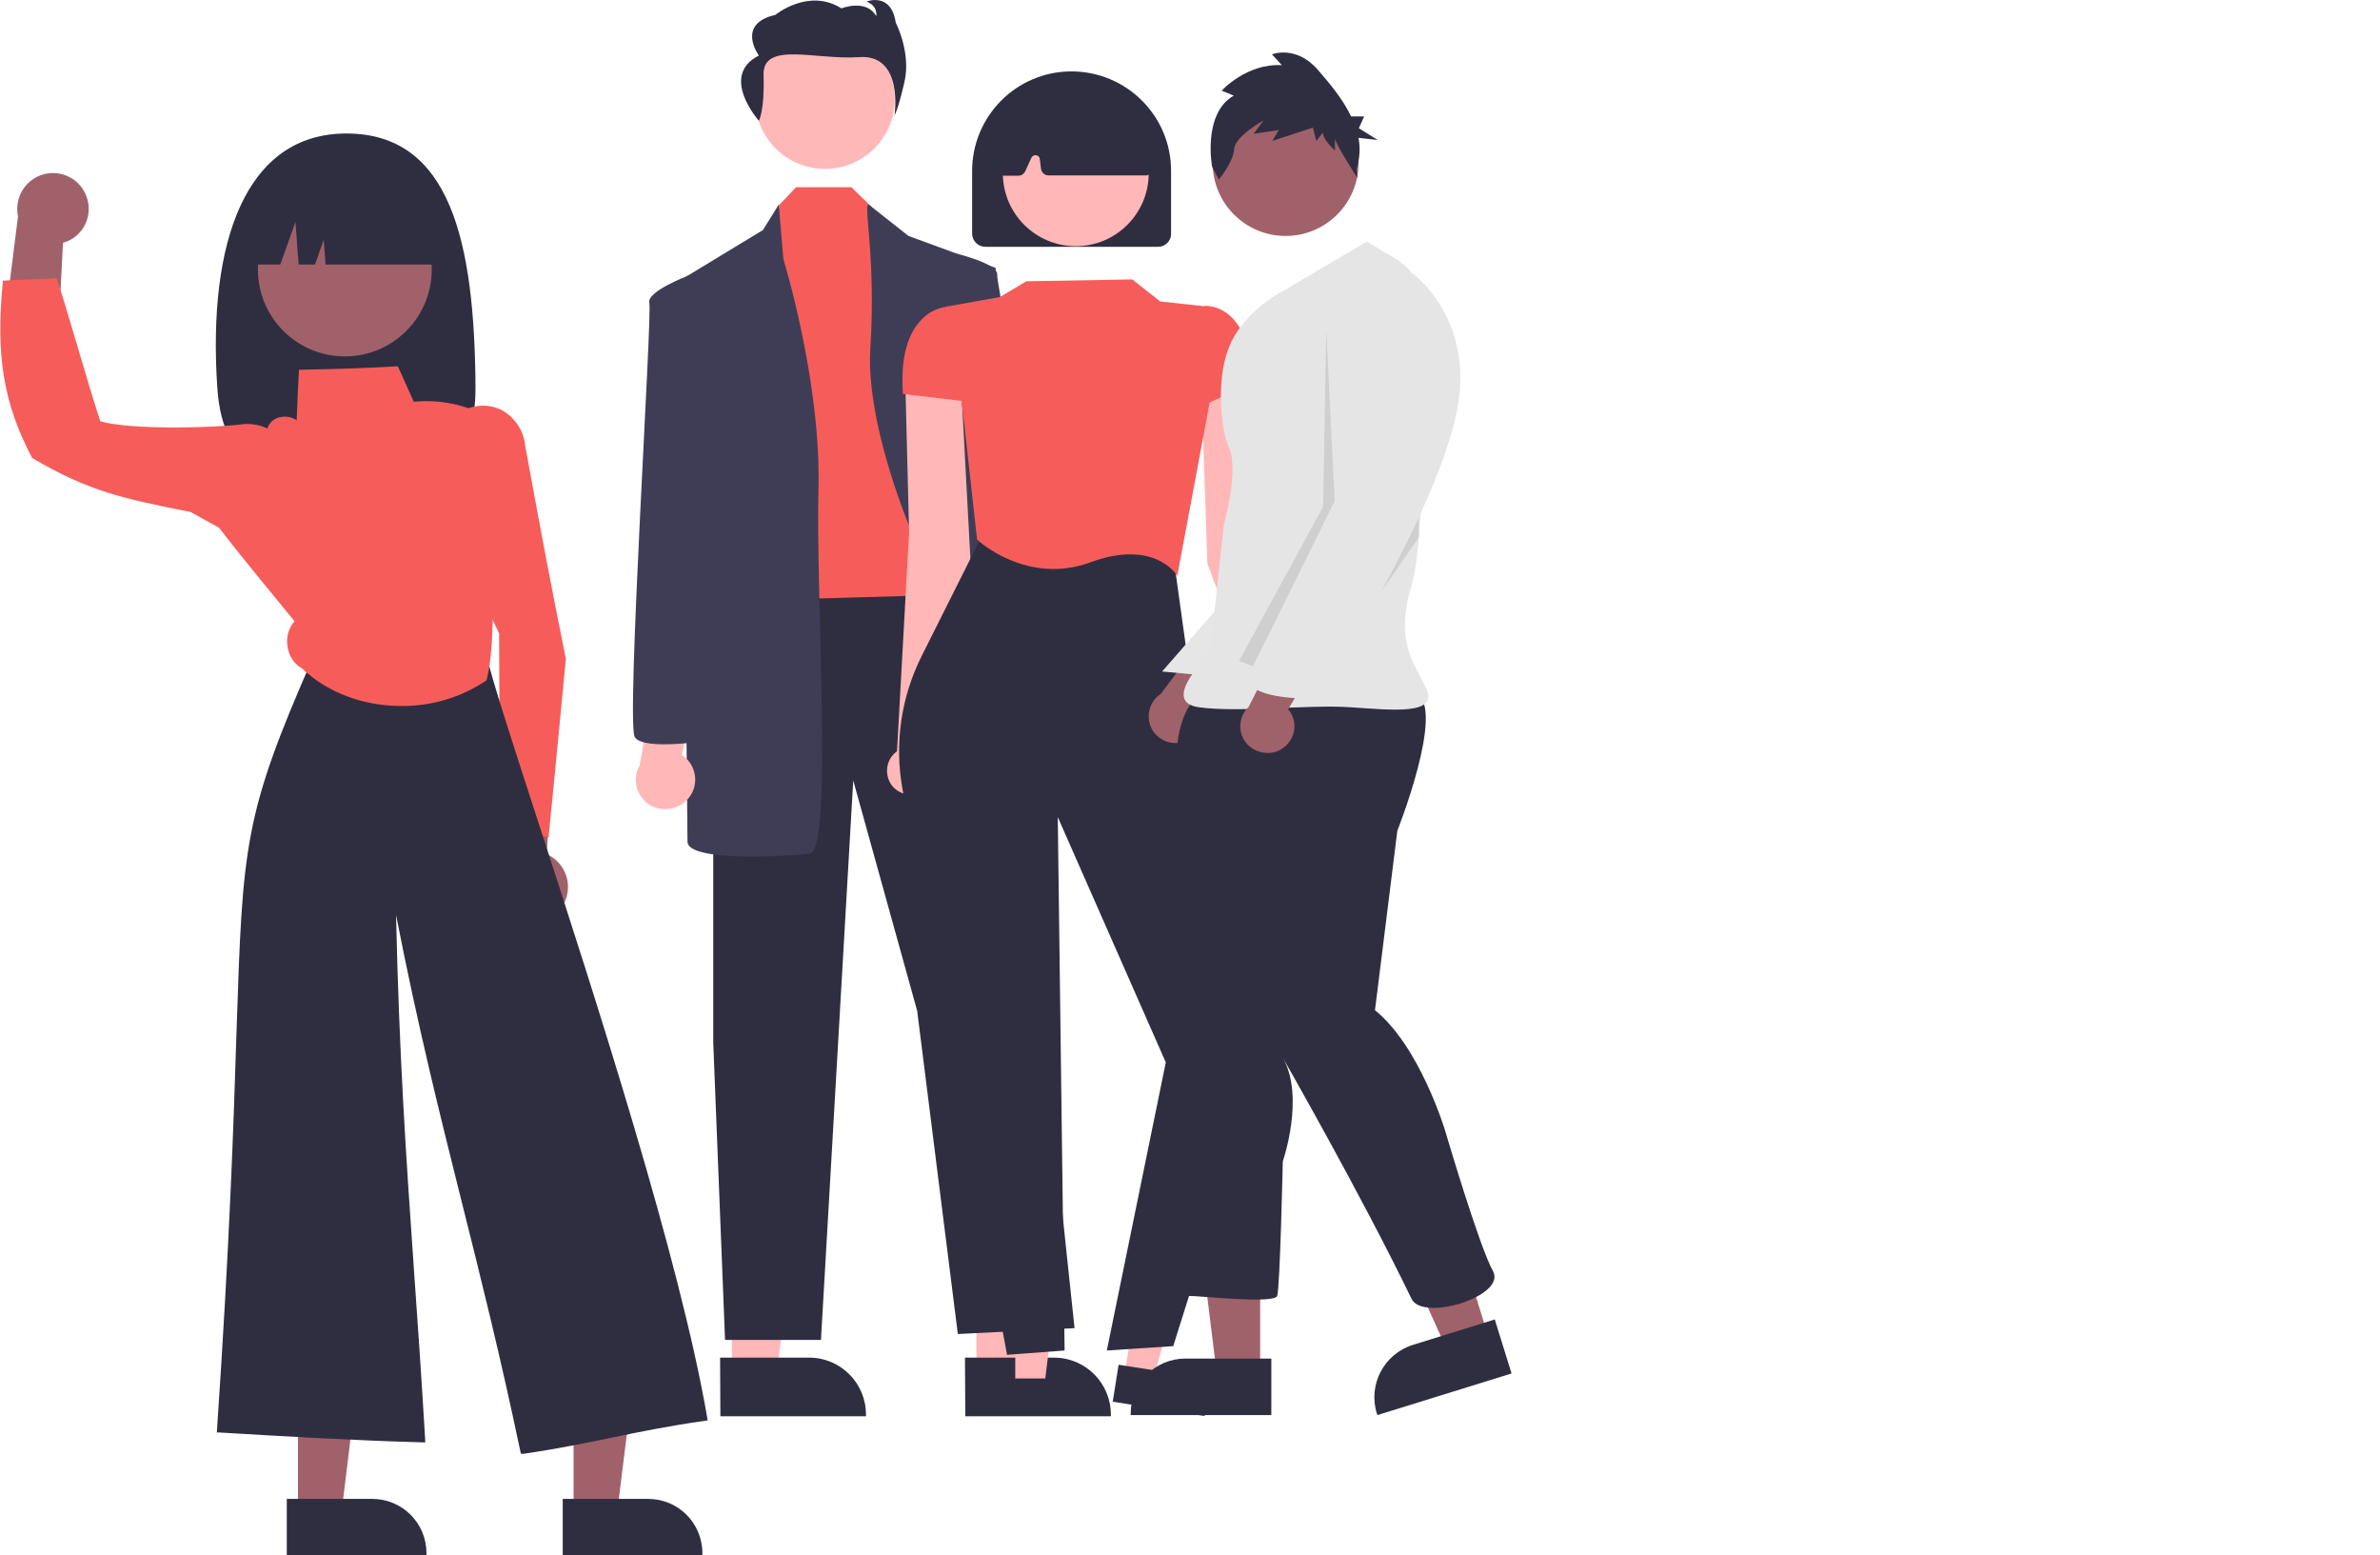 <?xml version="1.0" encoding="utf-8"?>
<!-- Generator: Adobe Illustrator 27.0.1, SVG Export Plug-In . SVG Version: 6.00 Build 0)  -->
<svg version="1.1" id="Layer_1" xmlns="http://www.w3.org/2000/svg" xmlns:xlink="http://www.w3.org/1999/xlink" x="0px" y="0px"
	 viewBox="0 0 766.8 500.9" style="enable-background:new 0 0 766.8 500.9;" xml:space="preserve">
<style type="text/css">
	.st0{fill:#FFB7B7;}
	.st1{fill:#2F2E41;}
	.st2{fill:#FFB8B8;}
	.st3{fill:#F65D5A;}
	.st4{fill:#3F3D56;}
	.st5{fill:#9F616A;}
	.st6{fill:#E6E6E6;}
	.st7{fill:#A0616A;}
	.st8{fill:#E5E5E5;}
	.st9{opacity:0.1;enable-background:new    ;}
</style>
<polygon class="st0" points="314.6,442.1 329.1,442.1 336.1,386 314.6,386 "/>
<path class="st1" d="M310.9,437.3h28.7l0,0c10.1,0,18.3,8.2,18.3,18.3v0.6H311L310.9,437.3z"/>
<polygon class="st0" points="235.8,442.1 250.3,442.1 257.2,386 235.8,386 "/>
<path class="st1" d="M232,437.3h28.7l0,0c10.1,0,18.3,8.2,18.3,18.3v0.6h-46.9L232,437.3z"/>
<polygon class="st1" points="229.8,187.6 229.8,335.9 233.6,431.6 264.5,431.6 274.9,251.4 295.5,325.6 308.6,429.7 346.2,427.8 
	320.8,187.6 "/>
<circle class="st2" cx="265.8" cy="31.9" r="22.5"/>
<polygon class="st3" points="256.5,60.3 250.5,66.6 244.8,193.3 311.5,191.4 295.5,80.7 281.4,67.2 274.3,60.3 "/>
<path class="st4" d="M245.8,74.1l5.1-8.2l1.5,17.6c0,0,12.2,39.4,11.3,74.1s4.7,116.3-2.8,117.3s-39.4,2.8-39.4-3.8
	S219.6,90,219.6,90L245.8,74.1z"/>
<path class="st4" d="M279.9,65.9L292.7,76l28.1,10.3c0,0,0,120.1,5.6,148.2s16,31,2.8,31.9s-12.2-3.8-12.2-3.8s9.4-46.9-2.8-56.3
	s-35.7-63.8-33.8-93.8S278,65.9,279.9,65.9z"/>
<path class="st1" d="M244.5,38.9c0,0,1.9-3.4,1.5-14.6s16.6-4.9,30.9-5.9s11.3,18.7,11.3,18.7s1-1.2,3.2-10.7s-2.8-19.1-2.8-19.1
	c-1.5-10-9.4-6.8-9.4-6.8c3.8,1.5,3.1,4.7,3.1,4.7c-3.2-5.7-11.2-2.5-11.2-2.5c-10.6-6.7-21.3,2.1-21.3,2.1
	c-12.8,2.9-5.3,13.1-5.3,13.1C231.6,24.4,244.5,38.9,244.5,38.9z"/>
<path class="st0" d="M221.4,257.6c3.6-3.8,3.4-9.8-0.4-13.4c-0.4-0.4-0.8-0.7-1.3-1l4.1-21.3l-12.4-5.6l-5.3,30.2
	c-2.6,4.6-1,10.4,3.6,13C213.6,261.5,218.4,260.8,221.4,257.6L221.4,257.6z"/>
<path class="st4" d="M224.2,90.1l-2.5-1.3c0,0-13.5,5.1-12.5,8.8s-7.5,135.1-4.7,139.8s25.3,0.9,25.3,0.9L224.2,90.1z"/>
<path class="st0" d="M331.3,248.7c-4.1-3.3-4.8-9.3-1.5-13.4c0.3-0.4,0.7-0.8,1.2-1.2l-7-20.6l11.5-7.3l9.4,29.2
	c3.2,4.2,2.4,10.2-1.8,13.4C339.6,251.6,334.7,251.5,331.3,248.7L331.3,248.7z"/>
<path class="st4" d="M320.3,230.8c0,0,22.8,0.6,25-4.4s-24.4-134-24-137.8s-13.6-7-13.6-7l-2.3,1.7L320.3,230.8z"/>
<path class="st0" d="M421.2,236.6L407,167.4l-6.2-51.1l-13.7,8.9l1.9,56.3l21.9,58.4c-2,3.7-0.5,8.4,3.2,10.3s8.4,0.5,10.3-3.2
	C426.4,243.2,425,238.6,421.2,236.6L421.2,236.6L421.2,236.6z"/>
<path class="st0" d="M289,242l3.9-70.5l-1.3-51.5l18.2,6.8l3,56l-13.2,61c2.5,3.4,1.7,8.2-1.7,10.7c-3.4,2.5-8.2,1.7-10.7-1.7
	C284.8,249.3,285.5,244.5,289,242L289,242L289,242z"/>
<polygon class="st0" points="327.1,447.1 336.4,447.1 340.8,411.2 327.1,411.2 "/>
<path class="st1" d="M324.7,444H343l0,0c6.4,0,11.7,5.2,11.7,11.7v0.4h-29.9L324.7,444z"/>
<polygon class="st0" points="362.3,443 371.5,444.4 381.3,409.7 367.8,407.6 "/>
<path class="st1" d="M360.4,439.6l18.1,2.8l0,0c6.4,1,10.7,6.9,9.7,13.3l-0.1,0.4l-29.6-4.6L360.4,439.6z"/>
<path class="st1" d="M324.4,436.4v-0.3l-33.6-181.8c-2.7-14.6-0.5-29.7,6.1-42.9l20.4-40.7l60.7,8.2l7.2,51.8l25.5,98.9v0.1
	L378,433.6l-21.4,1.4l19-92.8l-34.8-79L343,435L324.4,436.4z"/>
<path class="st3" d="M379.3,185.5l-0.4-0.6c-0.1-0.1-7.4-11.2-27.5-3.8c-20.5,7.6-36.4-7.1-36.5-7.2l-0.1-0.1l-4.6-41.4l-5.5-33.6
	l17.4-3.1l8.6-5.1l34.1-0.6l9,7.1l14.7,1.6l1.3,30.6l0,0L379.3,185.5z"/>
<path class="st3" d="M384.1,132.3v-26.2l4.1-7.6h0.2c3.3,0.1,6.3,1.5,8.6,3.9c4.2,4.2,6.1,11.3,5.6,21v0.2L384.1,132.3z"/>
<path class="st3" d="M312,129.4l-21.1-2.5v-0.2c-0.7-10.5,1.1-18.3,5.5-23.2c2.2-2.6,5.3-4.3,8.7-4.7h0.1l5.7,5.2L312,129.4z"/>
<path class="st1" d="M373.1,79.5h-55.6c-2.4,0-4.3-1.9-4.3-4.3V55.1c0-17.7,14.3-32.1,32-32.1s32.1,14.3,32.1,32v0.1v20.1
	C377.4,77.6,375.4,79.5,373.1,79.5z"/>
<circle class="st0" cx="346.6" cy="55.8" r="23.5"/>
<path class="st1" d="M368.9,56.5h-31.1c-1.2,0-2.2-0.9-2.4-2.1l-0.4-3.2c-0.1-0.8-0.8-1.3-1.6-1.2c-0.5,0.1-0.9,0.4-1.1,0.8l-2,4.4
	c-0.4,0.8-1.2,1.4-2.2,1.4h-4.7c-1.3,0-2.4-1.1-2.4-2.4c0-0.1,0-0.2,0-0.2l1.9-19.4c0.1-0.8,0.6-1.6,1.4-2c14.2-6.6,28.6-6.6,42.9,0
	c0.7,0.3,1.2,1,1.4,1.8l2.8,19.4c0.2,1.3-0.7,2.5-2,2.7C369.2,56.5,369.1,56.5,368.9,56.5L368.9,56.5z"/>
<path class="st5" d="M381.7,238.8c4.5-1.6,6.8-6.5,5.2-11c-0.2-0.5-0.4-0.9-0.6-1.4l20.1-23l-15.7-2.2L374,223.5
	c-4,2.6-5.1,8-2.5,12C373.8,238.8,378,240.2,381.7,238.8z"/>
<polygon class="st5" points="406,442.2 392,442.2 385.3,388.1 406,388.1 "/>
<path class="st1" d="M409.6,455.8h-45.3v-0.6c0-9.7,7.9-17.6,17.6-17.6l0,0h27.7L409.6,455.8z"/>
<polygon class="st5" points="479.5,430.5 466.1,434.6 443.7,384.9 463.5,378.8 "/>
<path class="st1" d="M487,442.4l-43.2,13.4l-0.2-0.5c-2.9-9.3,2.3-19.2,11.6-22.1l0,0l26.4-8.2L487,442.4z"/>
<path id="f1066638-9b86-4717-bcc8-db5f2da468bd-1684" class="st6" d="M395.2,192.5l-20.8,23.8l16.3,1.5L395.2,192.5z"/>
<path id="af262a15-c86f-47ab-a56c-b4ab6ae66702-1685" class="st1" d="M387.1,223.2c0,0-7.2,3.6-8.1,19.9s2.7,58.7,2.7,58.7
	s-3.6,19,0,36.1s-3.6,79.5,0.9,79.5s28,2.7,28.9,0s1.8-43.3,1.8-43.3s7.2-20.8,0-33.4c0,0,25.2,44,41.5,77.7
	c3.6,7.4,30.7-0.9,26.2-9s-15.4-45.2-15.4-45.2s-8.1-27.1-22.6-38.8l7.2-57.8c0,0,15.4-38.8,6.3-44.2S387.1,223.2,387.1,223.2z"/>
<circle id="fbcb1e7b-18f5-4394-a5dd-21324d3d96d7" class="st7" cx="414.2" cy="52.5" r="23.5"/>
<path id="f91d5893-36b1-4b4e-ad68-e940b5b31ca4-1686" class="st8" d="M440.4,77.8L411.2,95c0,0-11.2,6.3-15.4,17.2
	c-4.4,11.6-1.9,27.9,0,31.6c3.6,7.2-1.5,25.3-1.5,25.3l-4.5,41.5c0,0-16.3,15.4-3.6,17.2s35.2-0.9,48.8,0s28.9,2.7,24.4-6.3
	s-9.9-15.4-4.5-33.4c4.2-14.1,4.1-67,3.8-89.3c-0.1-6.2-3.4-12-8.7-15.2L440.4,77.8z"/>
<path id="ab5b7163-34aa-4542-8f5b-346ef47d8115-1687" class="st9" d="M427.3,106.3l2.7,55.1l-26.3,53.2l-4.5-1.7l27.1-49.7
	L427.3,106.3z"/>
<path id="a0747de6-ab5b-4f6b-918c-fa029658d911-1688" class="st9" d="M457.1,173.1v-6.3l-30.7,50.6L457.1,173.1z"/>
<path id="fa11fa6f-8d0b-4738-bd9e-1b384a1b66c7-1689" class="st1" d="M397.5,30.8l-3.9-1.6c0,0,8.1-8.9,19.4-8.2l-3.2-3.5
	c0,0,7.8-3.1,14.8,5c3.7,4.3,8,9.3,10.7,15h4.2l-1.7,3.8l6.1,3.8l-6.2-0.7c0.6,3.3,0.4,6.7-0.6,9.9l0.2,3c0,0-7.2-11.2-7.2-12.7v3.9
	c0,0-3.9-3.5-3.9-5.8l-2.1,2.7l-1.1-4.3l-13.1,4.3l2.1-3.5l-8.1,1.2l3.2-4.3c0,0-9.2,5-9.5,9.3s-4.9,9.7-4.9,9.7l-2.1-3.9
	C390.5,54.1,387.3,36.6,397.5,30.8z"/>
<path class="st5" d="M412.7,241.4c4.1-2.4,5.6-7.6,3.2-11.7c-0.3-0.4-0.5-0.9-0.9-1.2l15.7-26.2l-15.9,0.7l-12.5,24.7
	c-3.5,3.3-3.6,8.8-0.3,12.2C404.9,242.7,409.3,243.4,412.7,241.4L412.7,241.4z"/>
<path id="b6ea18e9-d072-4df0-8b87-7f4e4805b6d9-1690" class="st8" d="M448.5,89.6l6.8-1.4c0,0,20.3,14.9,14,44.7s-34.3,75-34.3,75
	s-6.3,8.1-8.1,9.9s-5.4,0-3.6,2.7s-2.7,4.5-2.7,4.5s-19.9,0-18.1-7.2s32.5-58.7,32.5-58.7l-4.5-47.9
	C430.5,111.2,426.9,87.8,448.5,89.6z"/>
<path class="st1" d="M153.2,124.7c0.2,29.5-18.6,25-41.6,25s-39.6,4.4-41.6-25C66.9,78,79.1,43,111.6,43
	C145.2,43,152.9,78,153.2,124.7z"/>
<path class="st7" d="M27.4,62.2c2.8,5.7,0.5,12.5-5.2,15.3c-0.6,0.3-1.2,0.5-1.9,0.7l-2.1,40.7l-17-12.5l4.6-36.7
	C4.5,63.5,8.4,57.4,14.6,56C19.8,54.9,25.1,57.4,27.4,62.2L27.4,62.2z"/>
<path class="st7" d="M181.1,292c3.5-5.3,2-12.4-3.2-15.9c-0.6-0.4-1.2-0.7-1.8-1l3-40.6l-18.5,10.3v37c-2.1,6,1,12.6,7,14.7
	C172.6,298.3,178.2,296.4,181.1,292L181.1,292z"/>
<polygon class="st7" points="96,487.4 110,487.4 116.6,433.5 96,433.5 "/>
<path class="st1" d="M92.4,482.8h27.5l0,0c9.7,0,17.5,7.8,17.5,17.5l0,0v0.6h-45L92.4,482.8z"/>
<polygon class="st7" points="184.8,487.4 198.8,487.4 205.5,433.5 184.8,433.5 "/>
<path class="st1" d="M181.3,482.8h27.5l0,0c9.7,0,17.5,7.8,17.5,17.5l0,0v0.6h-45V482.8z"/>
<path class="st3" d="M176.9,269.6l-0.6-0.1c-5.1-0.9-10.2-1.9-14.8-2.8l-0.4-0.1v-0.5c-0.1-20.7-0.2-41.3-0.3-62.1
	c-10.8-21.8-15.4-46.2-13.1-70.4v-0.3l0.2-0.2c4-2.8,9.2-3.2,13.6-1.1c4.3,2.3,7.2,6.6,7.7,11.5c4.1,22.4,8.4,45.7,13.1,68.6v0.1
	v0.1c-1.8,18.7-3.6,38-5.5,56.7L176.9,269.6z"/>
<path class="st1" d="M167.8,468.2l-0.1-0.5c-6.5-30.9-12.8-56.1-18.9-80.4c-7.3-29.2-14.2-56.8-21.2-92.6c1,45.1,3.2,77.5,5.8,114.8
	c1.2,16.8,2.4,34.2,3.6,54.5v0.6h-0.6c-21.9-0.6-44.3-1.9-65.9-3.2h-0.6v-0.6c4.1-60.4,5.4-99.7,6.3-128.4c2-60.5,2.3-69.8,24.8-121
	c0.9-1.9,6-7.7,11.6-6.8l44.3,6.9l0.1,0.4c1.3,6.3,7.5,25.4,16.1,51.9c18.4,56.6,46.1,142.1,54.8,193.1l0.1,0.6l-0.6,0.1
	c-12.6,1.8-21.7,3.7-30.4,5.5c-8.3,1.7-16.9,3.5-28.5,5.2L167.8,468.2z"/>
<path class="st3" d="M129.2,227.4c-11.8,0-23.5-4.1-31.9-12.1c-2.7-1.5-4.4-4.3-4.7-7.4c-0.4-2.8,0.4-5.7,2.3-7.8
	c-8.2-10-16.7-20.2-24.8-30.7l-0.2-0.3l0.3-0.5c5.3-10.2,10.8-20.7,16.1-31c0.7-1.8,2.4-3.1,4.4-3.3c1.7-0.3,3.5,0.1,4.9,1.1v-0.3
	c0.2-5.3,0.4-10.5,0.7-15.5v-0.5h0.5c10.2-0.2,20.6-0.5,31-1.1h0.4l5.1,11.4c8.3-0.8,16.7,0.9,24,4.9l0.3,0.2v0.4
	c-2.1,19.6-1.6,39.4,1.3,58.9c-0.2,8.9-0.3,18-2.1,25.2l-0.1,0.2l-0.2,0.1C148.4,224.7,138.9,227.5,129.2,227.4z"/>
<path class="st3" d="M85.7,177.9l-0.7-0.3c-8-4-15.9-8.4-23.6-12.7l-1.1-0.2c-20.3-4.1-31.5-6.3-49.8-17.1l-0.1-0.1l-0.1-0.1
	c-9.2-17.5-11.7-32.9-9.4-56.5v-0.5h0.5c2-0.2,5.2-0.3,8.4-0.4c3-0.1,6.2-0.2,8.1-0.4h0.4l0.1,0.4c2.4,7.4,4.4,14.3,6.6,21.7
	c2.2,7.5,4.5,15.3,7.3,24c10.2,2.9,37.7,2.1,46.2,0.9c5.2-0.4,10.2,1.9,13.3,6.1l0.2,0.2v0.3c-1.9,11.5-4,23-6.1,34.1L85.7,177.9z"
	/>
<circle class="st7" cx="111.1" cy="86.8" r="28"/>
<path class="st1" d="M79.2,85.2L79.2,85.2h11.1l4.9-13.7l1,13.7h5.3l2.8-8l0.6,8h39.3l0,0c0-16.4-13.3-29.6-29.6-29.6h-5.7
	C92.4,55.5,79.2,68.8,79.2,85.2L79.2,85.2z"/>
</svg>
